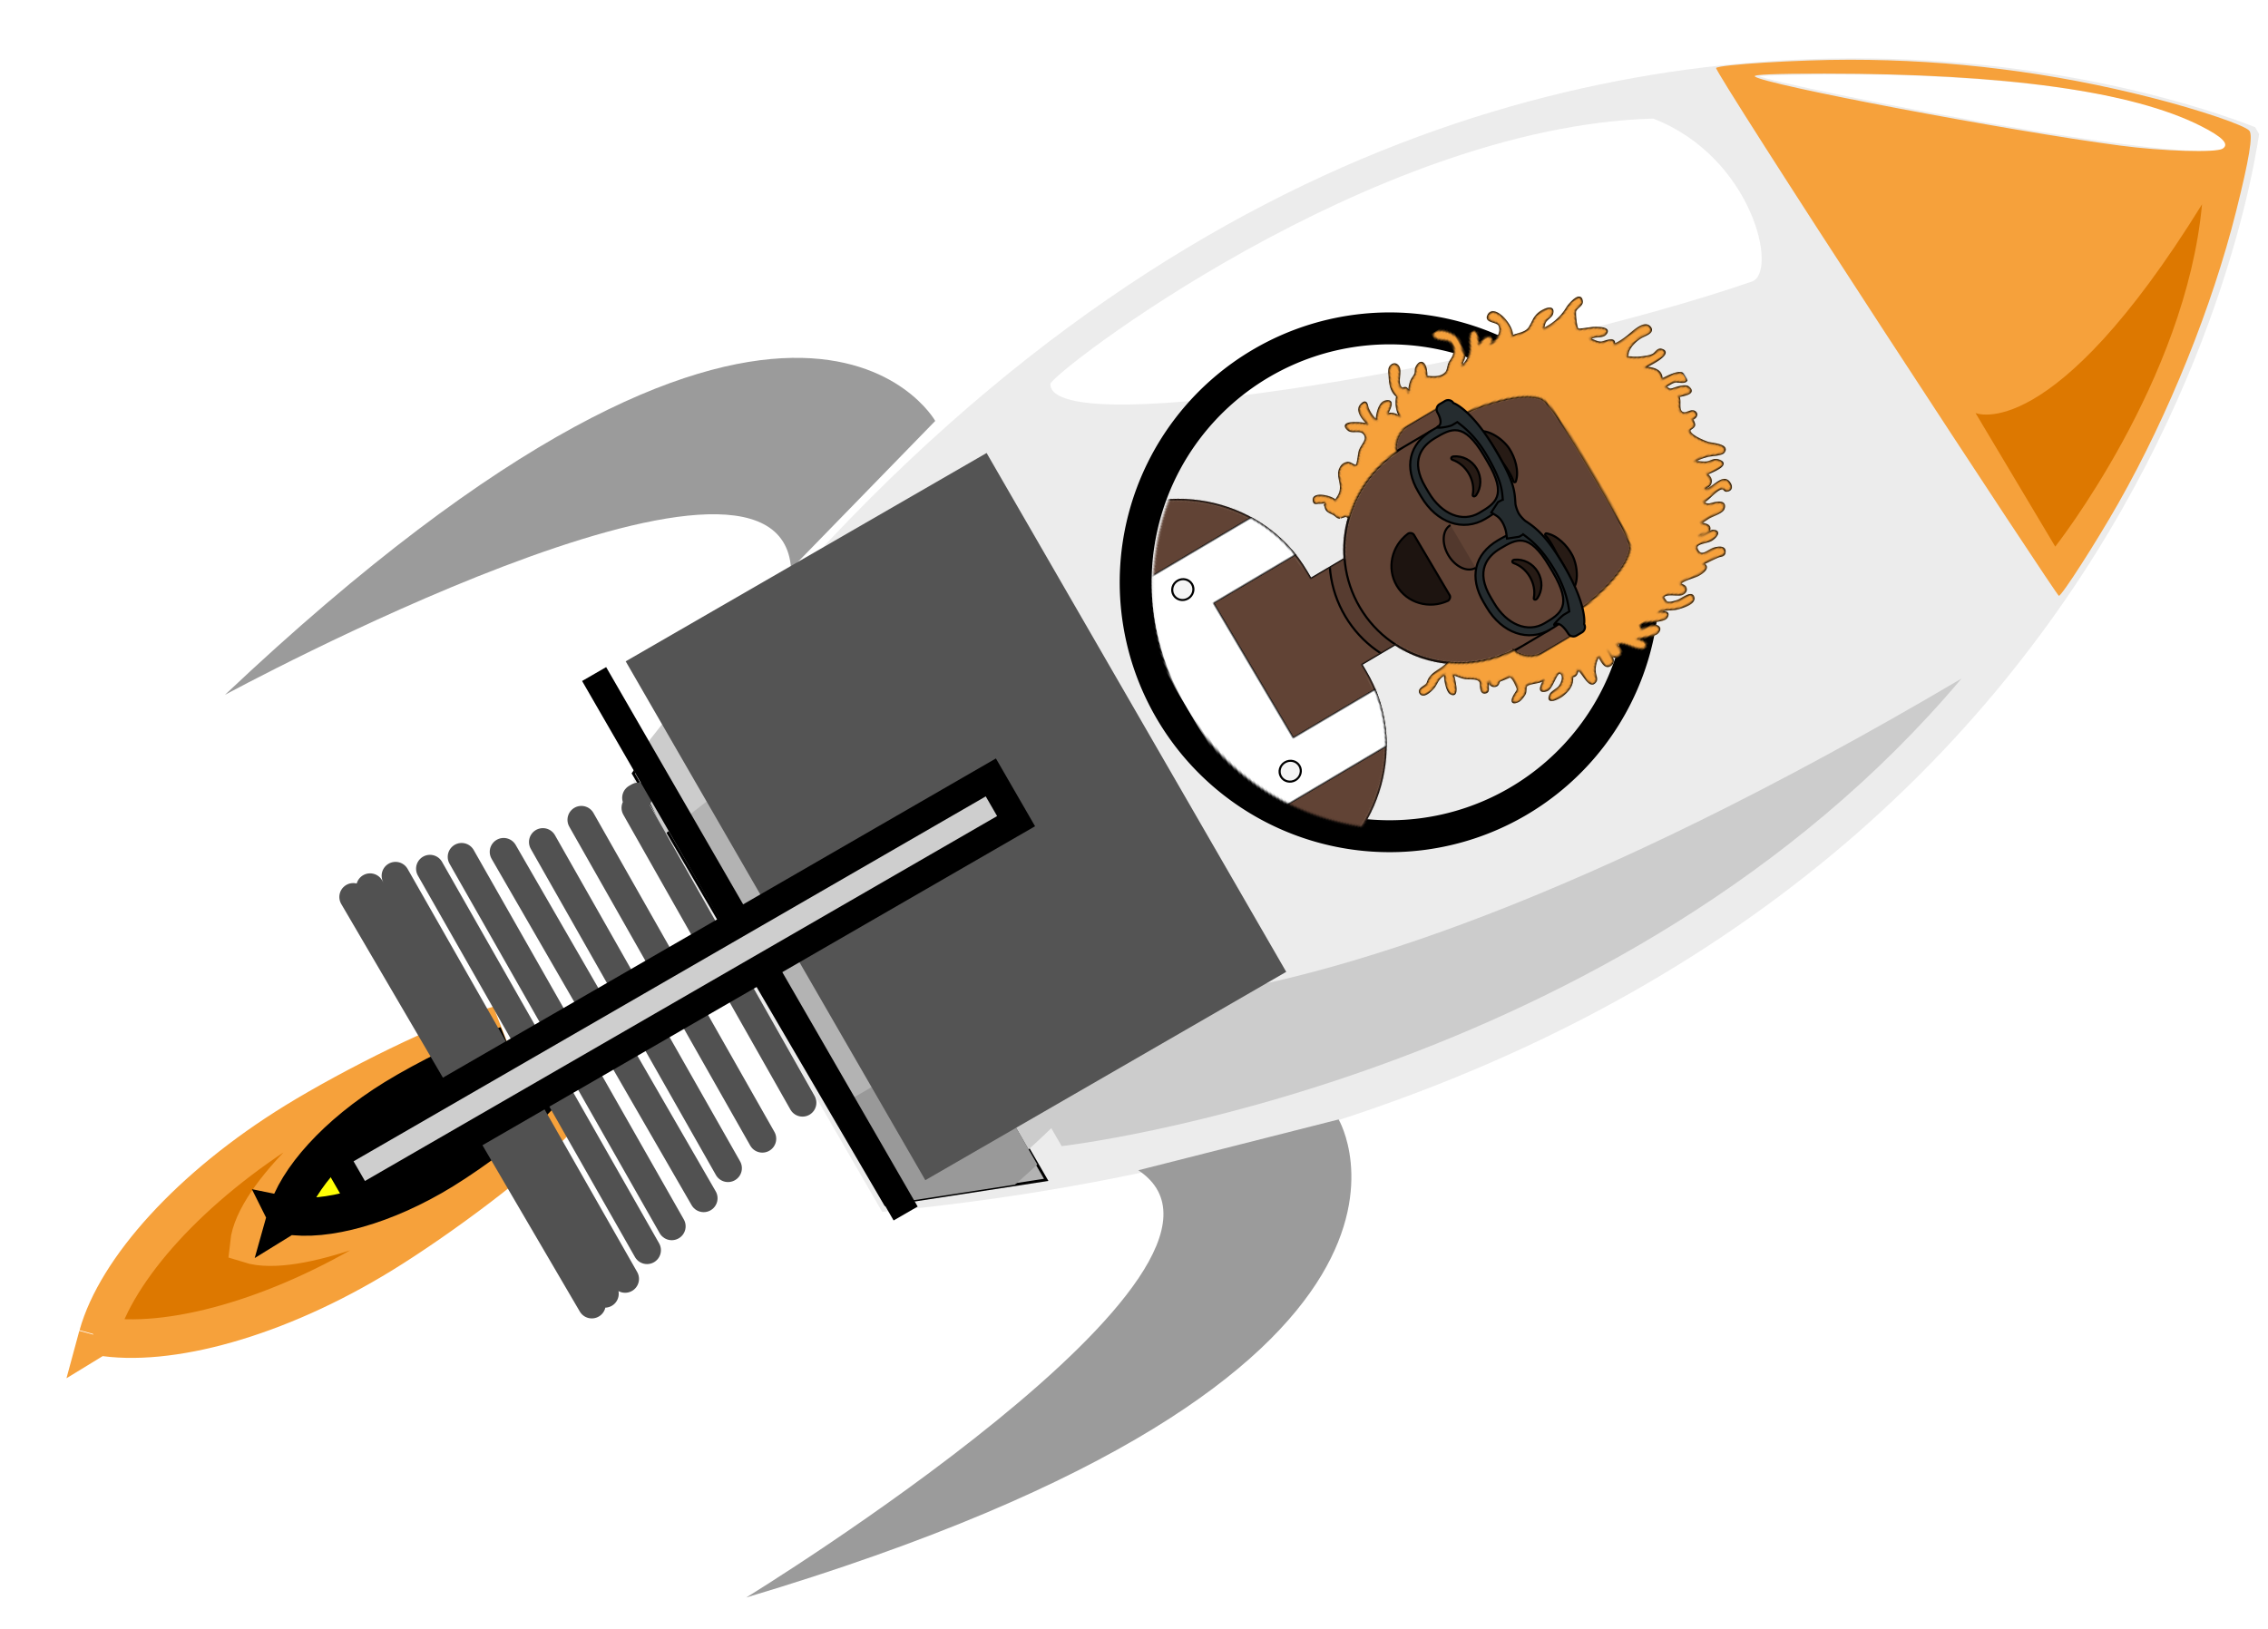 <?xml version="1.0" encoding="UTF-8" standalone="no"?>
<svg
   width="816.322"
   height="586.576"
   version="1.1"
   id="svg45188"
   xmlns:xlink="http://www.w3.org/1999/xlink"
   xmlns="http://www.w3.org/2000/svg"
   xmlns:svg="http://www.w3.org/2000/svg">
  <defs
     id="defs45050">
    <mask
       id="f"
       fill="#ffffff">
      <path
         d="m 12,160 c 0,66.274 53.726,120 120,120 66.274,0 120,-53.726 120,-120 h 12 V 0 H 0 v 160 z"
         id="path45017" />
    </mask>
    <mask
       id="g"
       fill="#ffffff">
      <path
         d="M 124,144.611 V 163 h 4 c 39.765,0 72,32.235 72,72 v 9 H 0 v -9 c 0,-39.765 32.235,-72 72,-72 h 4 V 144.611 C 58.763,136.422 46.372,119.687 44.305,99.881 38.48,99.058 34,94.052 34,88 V 74 C 34,68.054 38.325,63.118 44,62.166 V 56 C 44,25.072 69.072,0 100,0 c 30.928,0 56,25.072 56,56 v 6.166 c 5.675,0.952 10,5.888 10,11.834 v 14 c 0,6.052 -4.48,11.058 -10.305,11.881 -2.067,19.806 -14.458,36.541 -31.695,44.73 z"
         id="path45020" />
    </mask>
    <mask
       id="h"
       fill="#ffffff">
      <use
         xlink:href="#a"
         id="use45023" />
    </mask>
    <mask
       id="i"
       fill="#ffffff">
      <use
         xlink:href="#b"
         id="use45026" />
    </mask>
    <mask
       id="j"
       fill="#ffffff">
      <use
         xlink:href="#c"
         id="use45029" />
    </mask>
    <mask
       id="k"
       fill="#ffffff">
      <use
         xlink:href="#d"
         id="use45032" />
    </mask>
    <path
       id="a"
       d="M 94,29.688 V 74 h 76 V 29.688 a 71.525,71.525 0 0 1 26,8.944 V 110 H 68 V 38.632 a 71.525,71.525 0 0 1 26,-8.944 z" />
    <path
       id="b"
       d="M 35.118,15.128 C 36.176,24.62 44.226,32 54,32 63.804,32 71.874,24.574 72.892,15.04 72.974,14.273 72.117,13 71.042,13 H 37.088 c -1.08,0 -2.075,1.178 -1.97,2.128 z" />
    <path
       id="c"
       d="M 0,0 H 264 V 280 H 0 Z" />
    <path
       id="d"
       d="M 153.503,98.874 C 157.9,100.654 161,104.965 161,110 v 13 c 0,5.288 -3.42,9.776 -8.168,11.375 a 55.713,55.713 0 0 1 -11.076,29.29 c 0.209,0.807 0.41,1.625 0.556,2.503 0.55,3.327 -0.12,6.093 1.645,9.093 0.457,0.78 1.183,1.247 1.522,2.144 0.533,1.415 -0.232,4.594 1.95,4.595 3.106,0 1.374,-5.966 0.596,-7.384 -1.525,-2.772 -2.462,-3.45 -2.383,-7.044 1.745,1.16 7.53,3.376 9.448,2.316 4.432,-2.448 -6.662,-4.936 -7.438,-5.453 1.704,-1.666 3.656,-2.55 5.197,-4.746 1.26,-1.793 2.406,-4.397 4.55,-4.501 1.186,-0.058 4.657,2.884 5.71,0.866 0.964,-1.85 -1.115,-2.122 -1.928,-2.777 -1.502,-1.21 -1.84,-0.006 -1.474,-2.134 1.085,1.165 2.789,0.429 3.244,-1.015 0.49,-1.559 -1.127,-2.024 -1.097,-3.014 -0.012,0.387 0.834,-5.115 0.7,-4.938 0.86,-1.135 3.908,-0.784 5.413,-0.62 2.296,0.248 2.164,0.317 3.255,2.436 0.882,1.715 3.198,5.178 3.707,0.641 0.121,-1.085 -0.869,-3.404 -1.45,-4.338 -0.627,-1.007 -2.517,-1.643 -2.912,-2.427 -0.944,-1.87 2.165,-6.034 1.639,-8.854 1.093,0.418 3.857,6.927 5.198,1.599 0.707,-2.8 -6.505,-8.945 -3.514,-9.894 2.289,-0.726 4.612,2.225 5.25,4.044 0.473,1.348 0.26,4.238 1.068,5.353 3.036,4.203 3.41,-2.74 3.157,-4.572 -0.559,-4.026 -1.984,-6.988 -5.623,-8.51 1.295,-1.607 -0.345,-2.887 -1.275,-3.893 1.528,-1.657 11.437,0.104 9.208,-4.327 -0.538,-1.072 -2.481,-1.262 -3.467,-1.655 -2.49,-0.992 -4.985,-3.01 -6.257,-5.562 1.841,-0.46 7.28,0.798 6.565,-2.996 -0.563,-2.982 -5.403,-2.067 -7.278,-1.61 1.692,-1.016 4.973,-0.174 5.434,-2.941 0.531,-3.183 -3.288,-3.076 -5.08,-2.402 -0.422,-3.358 5.53,-5.83 7.213,-8.4 0.568,-0.867 1.47,-1.164 0.746,-2.633 -1.306,-2.643 -4.68,1.086 -5.792,2.09 0.876,-1.628 3.32,-8.403 2.95,-10.122 -0.546,-2.526 -2.353,-2.615 -3.79,-0.568 -0.93,1.33 -1.19,4.703 -1.68,6.427 -2.04,-1.537 -2.143,0.246 -2.248,-2.191 -0.068,-1.58 2.002,-4.701 2.532,-6.248 0.456,-1.329 1.668,-3.76 0.943,-5.046 -1.776,-3.143 -3.473,1.172 -3.94,2.652 -0.789,-3.411 2.214,-6.057 3.103,-9.431 0.541,-2.048 1.976,-7.578 -0.51,-8.561 -3.394,-1.341 -2.2,4.956 -2.678,7 -0.365,1.559 -0.922,4.077 -2.139,4.845 -0.176,0.111 -2.82,0.343 -2.948,0.193 -1.734,-2.021 3.038,-6.447 3.284,-8.351 0.223,-1.73 -0.44,-2.825 -2.061,-2.929 -0.81,-0.051 -2.12,1.2 -2.495,1.119 -1.48,-0.322 0.447,-7.089 0.587,-8.967 0.15,-2.003 -0.094,-7.172 -3.483,-4.785 0.227,-2.697 0.364,-5.236 0.734,-7.891 0.195,-1.4 1.398,-2.645 -0.374,-3.767 -2.156,-1.365 -3.35,1.492 -3.842,3.168 -0.846,2.885 0.9,7.375 -3.158,7.466 -4.665,0.106 -1.444,-4.73 -1.215,-7.868 0.128,-1.74 -1.012,-6.421 -3.262,-3.263 -0.896,1.259 -0.587,5.694 -1.084,7.183 -1.106,-0.493 0.733,-4.515 -0.23,-5.564 -2.06,-2.247 -3.788,1.026 -5.099,1.692 -0.086,-1.445 -0.187,-2.891 -0.248,-4.338 -0.093,-2.2 1.255,-6.83 -0.113,-8.347 -2.337,-2.59 -3.823,0.431 -4.506,2.523 -0.613,1.884 -0.697,3.744 -3.233,4 0.208,-2.717 -2.258,-8.436 -1.035,-10.727 0.553,-1.035 1.679,-0.301 2.179,-1.46 0.821,-1.902 -0.524,-2.71 -1.986,-2.771 -6.792,-0.286 -1.562,9.134 -3.969,11.491 -1.099,-1.04 0.072,-2.113 -1.065,-3.596 -1.223,-1.595 -3.173,-1.46 -4.918,-0.738 -0.056,-1.613 2.364,-12.92 -3.08,-7.817 -1.352,1.271 -0.974,3.393 -1.693,4.886 -0.696,1.445 -2.39,3.598 -3.341,4.771 -0.51,-2.067 0.272,-4.63 0.82,-6.666 0.38,-1.415 2.931,-5.805 2.387,-7.244 -1.58,-4.167 -6.323,2.72 -7.572,3.832 -1.582,1.41 -7.88,6.045 -9.901,4.64 -0.701,-0.487 -0.07,-2.29 -1.027,-3.128 -0.47,-0.41 -2.477,-0.6 -3.05,-0.548 0.358,-1.494 -0.346,-3.427 -2.055,-2.91 -2.149,0.65 -1.219,3.838 -2.58,5.002 -2.53,2.164 -5.535,-2.112 -8.245,-1.992 0.414,-1.755 3.485,-8.062 -1.399,-6.144 -1.246,0.49 -2.13,3.351 -2.44,4.54 -0.792,3.036 -0.222,3.593 -3.509,4.45 0.257,-1.76 -0.2,-3.948 0.649,-5.521 0.696,-1.289 4.305,-4.645 0.462,-5.063 -4.74,-0.516 -4.274,7.672 -4.855,10.44 -4.206,-2.549 -6.974,1.098 -9.48,4.252 0.447,-1.419 1.553,-15.557 -2.965,-11.237 -1.292,1.237 0.138,3.066 0.05,4.478 -0.078,1.28 -0.5,2.422 -0.995,3.618 -0.796,1.921 -1.72,3.887 -2.974,5.524 -1.573,2.059 -1.015,2.22 -2.82,0.823 -2.425,-1.873 -3.577,-6.624 -3.457,-9.525 0.09,-2.16 1.196,-6.548 -2.384,-5.531 -3.507,0.996 -1.649,7.974 -1.296,10.453 0.381,2.687 0.635,5.436 0.183,8.173 -2.984,-3.05 -3.42,3.302 -4.017,4.385 -0.98,1.777 -2.868,2.647 -4.335,3.86 -0.8,-2.794 2.405,-5.157 1.77,-7.38 -1.194,-4.165 -4.571,1.716 -5.313,2.87 -0.619,0.963 -2.635,6.442 -3.365,6.933 -1.023,0.69 -7.605,-2.527 -8.27,-3.14 -1.223,-1.125 -0.778,-4.272 -2.316,-4.99 -4.72,-2.197 -1.932,5.735 -1.005,7.375 2.419,4.284 3.516,9.456 2.949,14.504 -0.858,-0.302 -1.915,-1.312 -2.468,-2.077 -1.076,-1.49 -0.685,-3.865 -1.808,-4.987 -3.288,-3.28 -3.673,2.878 -3.406,4.791 0.5,3.588 2.291,4.75 3.778,7.734 1.368,2.75 -0.445,6.069 -0.828,9.125 -3.429,-3.3 -18.195,-0.543 -14.396,4.502 1.978,2.633 4.318,-2.377 6.598,-2.25 4.083,0.225 6.235,5.295 5.967,8.846 -0.497,-1.898 -2.422,-3.761 -3.746,-1.444 -0.897,1.573 0.635,4.26 1.374,5.823 -0.906,-0.444 -5.372,-2.52 -6.246,-2.161 -3.44,1.414 1.3,4.151 2.537,4.698 4.224,1.868 6.887,3.92 8.2,8.992 -2.367,-0.757 -1.955,-1.878 -3.552,-3.043 -1.466,-1.07 -1.74,-0.518 -3.09,-0.868 -2.362,-0.611 -5.441,-1.427 -8.11,-0.318 -1.97,0.819 -5.287,3.31 -5.906,5.65 -0.757,2.874 0.844,3.606 2.904,2.143 2.45,-1.739 2.897,-5.105 6.583,-4.96 1.769,0.068 3.52,0.995 4.64,2.325 0.835,0.993 1.323,2.43 2.12,3.495 0.703,0.94 2.564,2.259 2.957,3.254 1.418,3.595 -1.276,6.795 -3.083,9.314 -0.419,-0.554 -3.477,-1.758 -4.11,-1.878 -2.94,-0.561 -4.037,0.798 -2.199,3.512 0.58,0.856 1.798,1.216 2.436,1.994 0.711,0.87 1.112,2.2 1.818,3.144 1.393,1.863 3.115,2.822 4.778,4.322 -0.613,0.41 -0.546,-0.624 -1.102,-0.41 -0.404,0.156 -1.107,-0.155 -1.617,0.014 -0.828,0.275 -0.718,1.717 -1.248,1.929 -3.299,1.314 -6.627,-3.615 -9.586,-3.775 -1.614,-0.088 -2.975,0.994 -2.2,3.022 0.538,1.412 2.87,2.178 4.036,2.767 3.246,1.644 6.478,2.868 9.948,1.607 2.797,2.438 6.159,3.64 9.674,3.675 -2.011,0.998 -4,2.235 -4.702,4.721 -1.189,-1.23 -4.108,-6.952 -5.633,-2.462 -1.045,3.087 3.723,6.871 5.92,8.262 -2.555,0.755 -4.677,0.907 -7.277,0.607 -1.357,-0.156 -4.337,-1.974 -3.238,1.748 1.182,4.016 8.24,2.21 10.48,1.516 0.083,-1.198 -10.77,12.108 -3.158,9.489 2.176,-0.748 2.385,-5 5.418,-5.373 3.503,-0.43 3.855,3.077 5.882,5.646 1.01,1.282 5.67,4.165 5.449,5.265 -0.191,0.952 -2.75,1.496 -3.293,2.828 -0.633,1.55 -0.347,2.746 0.532,4.078 1.538,2.333 4.36,2.691 6.592,3.604 3.164,1.295 4.31,2.867 5.73,6.217 -2.502,0.12 -9.62,7.36 -5.258,8.648 1.625,0.48 1.372,-0.966 2.049,-1.765 0.273,-0.516 0.547,-1.03 0.821,-1.545 0.458,-1.198 0.965,-1.271 1.52,-0.22 0.123,-0.031 1.61,0.388 1.947,0.409 1.708,0.105 2.85,-1.192 4.266,-1.893 1.023,-0.506 2.024,-0.418 2.795,-1.586 -0.089,0.135 0.554,-2.51 0.565,-2.536 0.276,-0.637 0.985,-0.547 1.31,-1.234 C 47.908,159.754 42.2,147.72 41.168,134.375 36.42,132.776 33,128.288 33,123 v -13 c 0,-5.035 3.1,-9.345 7.497,-11.126 0.531,0.374 1.27,0 1.503,-0.842 -0.463,-1.506 3.296,-27.854 13,-34.876 3.618,-2.438 23.008,-2.619 42.313,-2.606 19.096,0.014 38.108,0.195 41.687,2.606 9.704,7.022 13.463,33.37 13,34.876 0.233,0.843 0.972,1.216 1.503,0.842 z" />
    <filter
       id="l"
       width="1.008"
       height="1.073"
       x="-0.004"
       y="-0.012"
       filterUnits="objectBoundingBox">
      <feOffset
         dy="2"
         in="SourceAlpha"
         result="shadowOffsetOuter1"
         id="feOffset45039" />
      <feColorMatrix
         in="shadowOffsetOuter1"
         result="shadowMatrixOuter1"
         values="0 0 0 0 0 0 0 0 0 0 0 0 0 0 0 0 0 0 0.2 0"
         id="feColorMatrix45041" />
      <feMerge
         id="feMerge45047">
        <feMergeNode
           in="shadowMatrixOuter1"
           id="feMergeNode45043" />
        <feMergeNode
           in="SourceGraphic"
           id="feMergeNode45045" />
      </feMerge>
    </filter>
  </defs>
  <g
     externalResourcesRequired="false"
     style="display:inline"
     id="g45102"
     transform="translate(12,6)">
    <path
       d="M 115,124.9 C 58.332,227.404 18.139,394.687 124.581,628.22 H 303.832 C 390.588,437.878 379.933,291.555 342.341,188.445 302.253,78.491 231.535,17.679 215.644,5.03 L 212.77,5 C 200.26,14.956 153.774,54.765 115,124.9 Z"
       style="fill:#ececec;fill-rule:evenodd;stroke:none;stroke-width:10"
       transform="rotate(60,476.104,530.705)"
       id="path45052" />
    <g
       style="fill-rule:evenodd"
       id="g45088"
       transform="translate(-0.123,-2.676)">
      <g
         style="stroke:#000000"
         id="g45064">
        <g
           style="fill:#ff0000"
           id="g45060">
          <g
             style="fill:#9b9b9b;fill-opacity:1;stroke:none;stroke-width:10"
             id="g45058">
            <path
               d="m 69.175,470.54 c 0,0 -107.08,-1.334 -42.426,270.72 0,0 6.06,-227.16 62.63,-199.15 M 359.55,470.54 c 0,0 107.08,-1.334 42.426,270.72 0,0 -6.06,-227.16 -62.63,-199.15"
               style="fill:#9b9b9b;fill-opacity:1;stroke:none"
               transform="rotate(60,476.104,530.705)"
               id="path45056" />
          </g>
        </g>
        <path
           d="m 98.47,572.56 26.264,55.558 179.81,-1.01 21.213,-54.548 H 98.477 Z"
           style="fill:#b3b3b3"
           id="path45062"
           transform="rotate(60,476.104,530.705)" />
      </g>
      <g
         style="fill:#d20000"
         id="g45070" />
      <path
         d="m 259.87,572.57 c 4.053,12.21 6.448,29.248 5.281,53.531 0.862,0.304 1.776,0.73 2.719,1.219 l 36.656,-0.219 17.094,-43.938 c -0.69,-3.754 -1.486,-7.105 -2.25,-10.594 h -59.5 z"
         style="fill:#999999"
         id="path45072"
         transform="rotate(60,476.104,530.705)" />
      <g
         style="fill:#cccccc"
         id="g45076">
        <path
           d="m 411.083,288.514 c -2.972,-6.157 -6.05,-9.353 -6.05,-9.353 l -69.892,34.506 c 0,0 16.33,18.672 -6.613,45.17 l 29.813,51.637 c 68.527,-61.926 61.281,-104.278 52.745,-121.963 z m -162.547,-59.198 -33.3,42.32 12.267,25.25 45.364,-35.429 z"
           id="path45074" />
      </g>
      <g
         style="fill:none;stroke:#000000;stroke-width:10"
         id="g45086">
        <path
           d="M 115,124.9 C 58.332,227.404 18.139,394.687 124.581,628.22 H 303.832 C 483.102,234.901 246.436,29.54 215.644,5.03 L 212.77,5 C 200.26,14.956 153.774,54.765 115,124.9 Z m -21.581,43.6 h 237.39"
           style="display:inline;stroke:none;stroke-opacity:1"
           transform="rotate(60,476.104,530.705)"
           id="path45078" />
        <g
           style="display:inline"
           id="g45084"
           transform="translate(0,-4)">
          <path
             d="m 23.153,481.576 0.298,-0.183 c 6.58,-23.706 33.091,-53.533 71.077,-76.894 19.977,-12.286 54.555,-29.791 72.956,-34.701 -25.049,13.111 -25.162,14.498 -30.665,17.847 -25.174,14.439 -57.117,43.243 -58.969,60.826 16.576,5.209 56.293,-10.862 81.557,-26.412 7.969,-5.192 7.575,-4.772 29.767,-19.216 -12.41,14.039 -43.473,36.901 -63.449,49.185 -37.982,23.359 -77.142,33.918 -102.109,29.615 l -0.298,0.183 c 0.021,-0.075 0.035,-0.159 0.055,-0.235 -0.072,-0.013 -0.148,-0.004 -0.22,-0.017 z"
             style="display:inline;fill:#dd7800;fill-opacity:1;stroke:#f6a13b;stroke-width:13.886;stroke-opacity:1"
             id="path45080" />
          <path
             d="m 67.62,895.21 v 0.137 c -6.64,7.237 -11.206,22.303 -11.206,39.732 0,9.166 1.27,24.225 3.433,31.294 -0.774,-11.001 -0.33,-11.336 -0.341,-13.853 -0.352,-11.327 2.74,-27.95 8.294,-32.327 5.202,4.3 8.023,20.732 8.019,32.327 -0.099,3.72 -0.038,3.5 -0.308,13.853 2.164,-7.069 3.434,-22.128 3.434,-31.294 0,-17.428 -4.567,-32.495 -11.206,-39.732 v -0.137 c -0.021,0.023 -0.047,0.045 -0.068,0.068 -0.02,-0.02 -0.032,-0.047 -0.052,-0.068 z"
             style="display:inline;fill:#ffff00;fill-opacity:0.973"
             transform="matrix(0.757,1.153,1.191,-0.733,-1026.066,1016.4)"
             id="path45082" />
        </g>
      </g>
    </g>
    <path
       d="m 315.65,560.44 c 0,0 80.812,-185.87 16.162,-364.66 3.03,317.19 -83.843,364.66 -83.843,364.66 h 67.68 z"
       style="fill:#cccccc;fill-rule:evenodd"
       transform="rotate(60,476.104,530.705)"
       id="path45090" />
    <g
       style="fill-rule:evenodd"
       id="g45100">
      <g
         style="fill:#ffffff"
         id="g45098">
        <path
           d="m 621.255,21.344 c 0,0 116.88,-5.66 162.72,19.197 C 829.818,65.397 620.011,23.228 621.255,21.344 Z M 366.05,132.275 c -0.06,-3.618 115.043,-92.66 216.988,-95.586 35.752,13.846 45.12,55.358 35.522,58.67 -83.145,28.69 -252.154,58.436 -252.512,36.916 z"
           id="path45096" />
      </g>
    </g>
  </g>
  <g
     style="stroke:#000000;stroke-width:10;stroke-linecap:round;stroke-dasharray:none"
     id="g45114">
    <path
       d="m -109.458,447.408 h 215.685 v 150 h -215.685 z"
       style="fill:#545454;fill-opacity:1;stroke:none;stroke-width:10.232"
       transform="rotate(60,369.058,707.572)"
       id="path45104" />
    <g
       style="fill:none"
       id="g45112"
       transform="translate(10,-6)">
      <path
         d="m 218.073,293.73 -105.531,33.215 m 169.665,79.868 -80.665,74.285 m -89.866,-153.653 88,152.42"
         id="path45106"
         style="display:none" />
      <g
         stroke-linejoin="null"
         id="g45110">
        <path
           d="m 218.939,293.23 0.866,-0.5 m -1.098,4.098 60.134,106.155 m -79.589,-101.851 65.134,114.815 m -78.99,-106.815 66.634,117.413 m -80.759,-113.877 72,124.707 M 156.147,314.472 231.781,447.474 M 144.755,318.74 222.889,456.072 m -90.527,-134.797 82.634,145.127 m -91.794,-140.992 84.5,146.358 M 117.14,328.91 203.006,475.634"
           id="path45108"
           style="fill:none;fill-opacity:1;stroke:#515151;stroke-opacity:1" />
      </g>
    </g>
    <path
       style="fill:#f6a13b;fill-opacity:1;fill-rule:evenodd;stroke:none;stroke-width:3;stroke-linecap:round;stroke-opacity:1"
       d="M 678.584,119.874 C 644.631,67.83 617.223,24.897 617.676,24.467 c 1.288,-1.221 29.612,-2.967 48.095,-2.965 36.888,0.005 72.861,4.532 108.73,13.683 17.171,4.381 33.615,9.953 35.126,11.904 1.324,1.709 -0.073,10.186 -4.765,28.911 -8.592,34.291 -24.247,73.147 -42.305,105 -7.961,14.043 -20.452,33.5 -21.507,33.5 -0.403,0 -28.513,-42.582 -62.466,-94.626 z M 800,53.513 c 2.499,-1.593 0.005,-4.177 -7.876,-8.16 C 767.421,32.867 721.679,26.5 656.689,26.5 c -17.59,0 -25.76,0.33 -25.078,1.011 2.835,2.835 91.517,19.634 131.389,24.888 15.738,2.074 34.602,2.642 37,1.114 z"
       id="path45930" />
    <path
       d="m 739.746,196.78 c 0,0 46.969,-59.61 52.831,-123.225 -53.944,87.207 -81.524,75.132 -81.524,75.132 z"
       style="display:inline;fill:#dd7800;fill-opacity:1;fill-rule:evenodd;stroke:none;stroke-width:8.662"
       id="path46293" />
  </g>
  <g
     style="display:inline;stroke:#000000"
     id="g45186">
    <g
       style="stroke-linecap:round"
       id="g45118">
      <path
         d="m 277.85,321.3 a 63.64,63.64 0 1 1 -127.28,0 63.64,63.64 0 1 1 127.28,0 z"
         style="fill:none;stroke-width:8"
         transform="matrix(0.718,1.244,-1.244,0.718,746.069,-287.539)"
         id="path45116" />
    </g>
    <g
       style="display:inline;fill:#cecece;fill-opacity:1;stroke-width:10"
       id="g45124">
      <path
         d="M 101.5,573.57 H 325.75"
         style="fill:#cecece;fill-opacity:1"
         transform="rotate(60,444.246,505.407)"
         id="path45120" />
      <path
         d="m 205.12,468.52 h 18.183 V 741.26 H 205.12 Z"
         style="fill:#cecece;fill-opacity:1;stroke-linecap:round"
         transform="rotate(60,444.246,505.407)"
         id="path45122" />
    </g>
    <g
       fill="none"
       fill-rule="evenodd"
       style="display:inline"
       id="g45184">
      <g
         mask="url(#f)"
         style="display:inline"
         transform="matrix(0.379,0.641,-0.663,0.392,562.77,61.16)"
         id="g45182">
        <path
           d="M 124,144.611 V 163 h 4 c 39.765,0 72,32.235 72,72 v 9 H 0 v -9 c 0,-39.765 32.235,-72 72,-72 h 4 V 144.611 C 58.763,136.422 46.372,119.687 44.305,99.881 38.48,99.058 34,94.052 34,88 V 74 C 34,68.054 38.325,63.118 44,62.166 V 56 C 44,25.072 69.072,0 100,0 c 30.928,0 56,25.072 56,56 v 6.166 c 5.675,0.952 10,5.888 10,11.834 v 14 c 0,6.052 -4.48,11.058 -10.305,11.881 -2.067,19.806 -14.458,36.541 -31.695,44.73 z"
           style="fill:#d0c6ac"
           transform="translate(32,36)"
           id="path45126" />
        <g
           fill="#614335"
           mask="url(#g)"
           transform="translate(32,36)"
           id="g45130">
          <path
             d="M 0,0 H 264 V 280 H 0 Z"
             id="path45128" />
        </g>
        <path
           fill="#000000"
           fill-opacity="0.1"
           d="m 156,79 v 23 c 0,30.928 -25.072,56 -56,56 -30.928,0 -56,-25.072 -56,-56 V 79 94 c 0,30.928 25.072,56 56,56 30.928,0 56,-25.072 56,-56 z"
           mask="url(#g)"
           transform="translate(32,36)"
           id="path45132" />
        <g
           transform="translate(0,170)"
           id="g45144">
          <use
             xlink:href="#a"
             fill="#b7c1db"
             id="use45134" />
          <g
             fill="#ffffff"
             mask="url(#h)"
             id="g45138">
            <path
               d="M 0,0 H 264 V 110 H 0 Z"
               id="path45136" />
          </g>
          <circle
             cx="81"
             cy="83"
             r="5"
             fill="#f4f4f4"
             id="circle45140" />
          <circle
             cx="183"
             cy="83"
             r="5"
             fill="#f4f4f4"
             id="circle45142" />
        </g>
        <g
           fill="#000000"
           id="g45164">
          <g
             transform="translate(78,134)"
             id="g45158">
            <use
               xlink:href="#b"
               fill-opacity="0.7"
               id="use45146" />
            <rect
               width="31"
               height="16"
               x="39"
               y="2"
               fill="#ffffff"
               mask="url(#i)"
               rx="5"
               id="rect45148" />
            <g
               fill="#ff4f6d"
               mask="url(#i)"
               id="g45156">
              <g
                 transform="translate(38,24)"
                 id="g45154">
                <circle
                   cx="11"
                   cy="11"
                   r="11"
                   id="circle45150" />
                <circle
                   cx="21"
                   cy="11"
                   r="11"
                   id="circle45152" />
              </g>
            </g>
          </g>
          <path
             fill-opacity="0.16"
             d="m 120,130 c 0,4.418 5.373,8 12,8 6.627,0 12,-3.582 12,-8"
             id="path45160" />
          <path
             fill-opacity="0.6"
             d="m 92.16,112.447 c 1.847,-3.798 6.004,-6.447 10.838,-6.447 4.816,0 8.961,2.63 10.817,6.407 0.552,1.122 -0.233,2.04 -1.024,1.36 -2.451,-2.107 -5.932,-3.423 -9.793,-3.423 -3.74,0 -7.124,1.235 -9.56,3.228 -0.891,0.728 -1.818,-0.014 -1.278,-1.125 z m 58,0 c 1.847,-3.798 6.004,-6.447 10.838,-6.447 4.816,0 8.961,2.63 10.817,6.407 0.552,1.122 -0.233,2.04 -1.024,1.36 -2.451,-2.107 -5.932,-3.423 -9.793,-3.423 -3.74,0 -7.124,1.235 -9.56,3.228 -0.891,0.728 -1.818,-0.014 -1.278,-1.125 z M 102.547,88.148 c -5.807,0.269 -15.195,4.488 -14.953,10.344 0.008,0.192 0.29,0.276 0.427,0.129 2.755,-2.96 22.316,-5.95 29.205,-4.365 0.63,0.145 1.11,-0.477 0.71,-0.927 -3.422,-3.848 -10.186,-5.426 -15.389,-5.18 m 59.906,-0.001 c 5.807,0.269 15.195,4.488 14.953,10.344 -0.008,0.192 -0.29,0.276 -0.427,0.129 -2.755,-2.96 -22.316,-5.95 -29.205,-4.365 -0.63,0.145 -1.11,-0.477 -0.71,-0.927 3.422,-3.848 10.186,-5.426 15.389,-5.18"
             id="path45162" />
        </g>
        <g
           mask="url(#j)"
           style="display:inline"
           id="g45180">
          <g
             transform="translate(35)"
             id="g45172">
            <use
               xlink:href="#d"
               fill="#2e3257"
               id="use45166" />
            <g
               fill="#c93305"
               mask="url(#k)"
               style="display:inline"
               id="g45170">
              <path
                 d="M 0,0 H 264 V 280 H 0 Z"
                 style="display:inline;fill:#f6a13b;fill-opacity:1"
                 id="path45168" />
            </g>
          </g>
          <g
             fill="#252c2f"
             fill-rule="nonzero"
             filter="url(#o)"
             style="filter:url(#l)"
             transform="translate(67,92)"
             id="g45178">
            <path
               d="M 34,41 H 31.242 C 17.315,41 9,33.336 9,20.5 9,10.127 10.817,0 32.53,0 h 2.94 C 57.183,0 59,10.127 59,20.5 59,32.569 48.721,41 34,41 Z M 32.385,6 C 13,6 13,12.841 13,21.502 13,28.572 16.116,37 30.97,37 H 34 C 46.365,37 55,30.627 55,21.502 55,12.84 55,6 35.615,6 Z M 96,41 H 93.242 C 79.315,41 71,33.336 71,20.5 71,10.127 72.817,0 94.53,0 h 2.94 C 119.183,0 121,10.127 121,20.5 121,32.569 110.721,41 96,41 Z M 94.385,6 C 75,6 75,12.841 75,21.502 75,28.572 78.12,37 92.97,37 H 96 c 12.365,0 21,-6.373 21,-15.498 C 117,12.84 117,6 97.615,6 Z"
               id="path45174" />
            <path
               d="M 2.955,5.772 C 3.645,5.096 11.21,0 32.5,0 50.351,0 54.13,1.853 59.85,4.652 l 0.419,0.207 c 0.398,0.14 2.431,0.83 4.81,0.907 A 16.998,16.998 0 0 0 69.642,4.897 C 76.17,1.722 82.562,0 97.5,0 c 21.29,0 28.854,5.096 29.545,5.772 1.634,0 2.955,1.29 2.955,2.885 v 2.886 c 0,1.596 -1.32,2.886 -2.955,2.886 0,0 -6.901,0 -6.901,2.886 0,2.885 -1.962,-4.176 -1.962,-5.772 V 8.733 C 114.579,7.353 108.128,4.786 97.5,4.786 c -11.842,0 -17.739,2.1 -22.798,4.185 l 0.057,0.137 -0.003,1.986 -2.217,5.35 L 69.8,15.36 c -0.244,-0.097 -0.772,-0.27 -1.504,-0.451 -2.04,-0.503 -4.137,-0.656 -5.992,-0.276 -0.68,0.14 -1.312,0.35 -1.891,0.633 l -2.643,1.29 -2.643,-5.16 0.117,-2.295 0.08,-0.195 C 50.962,6.873 46.939,4.786 32.5,4.786 21.872,4.786 15.422,7.351 11.818,8.73 v 2.812 c 0,1.596 -2.954,8.657 -2.954,5.772 0,-2.886 -5.91,-2.886 -5.91,-2.886 C 1.324,14.428 0,13.138 0,11.542 V 8.657 C 0,7.062 1.324,5.772 2.955,5.772 Z"
               id="path45176" />
          </g>
        </g>
      </g>
    </g>
  </g>
</svg>
